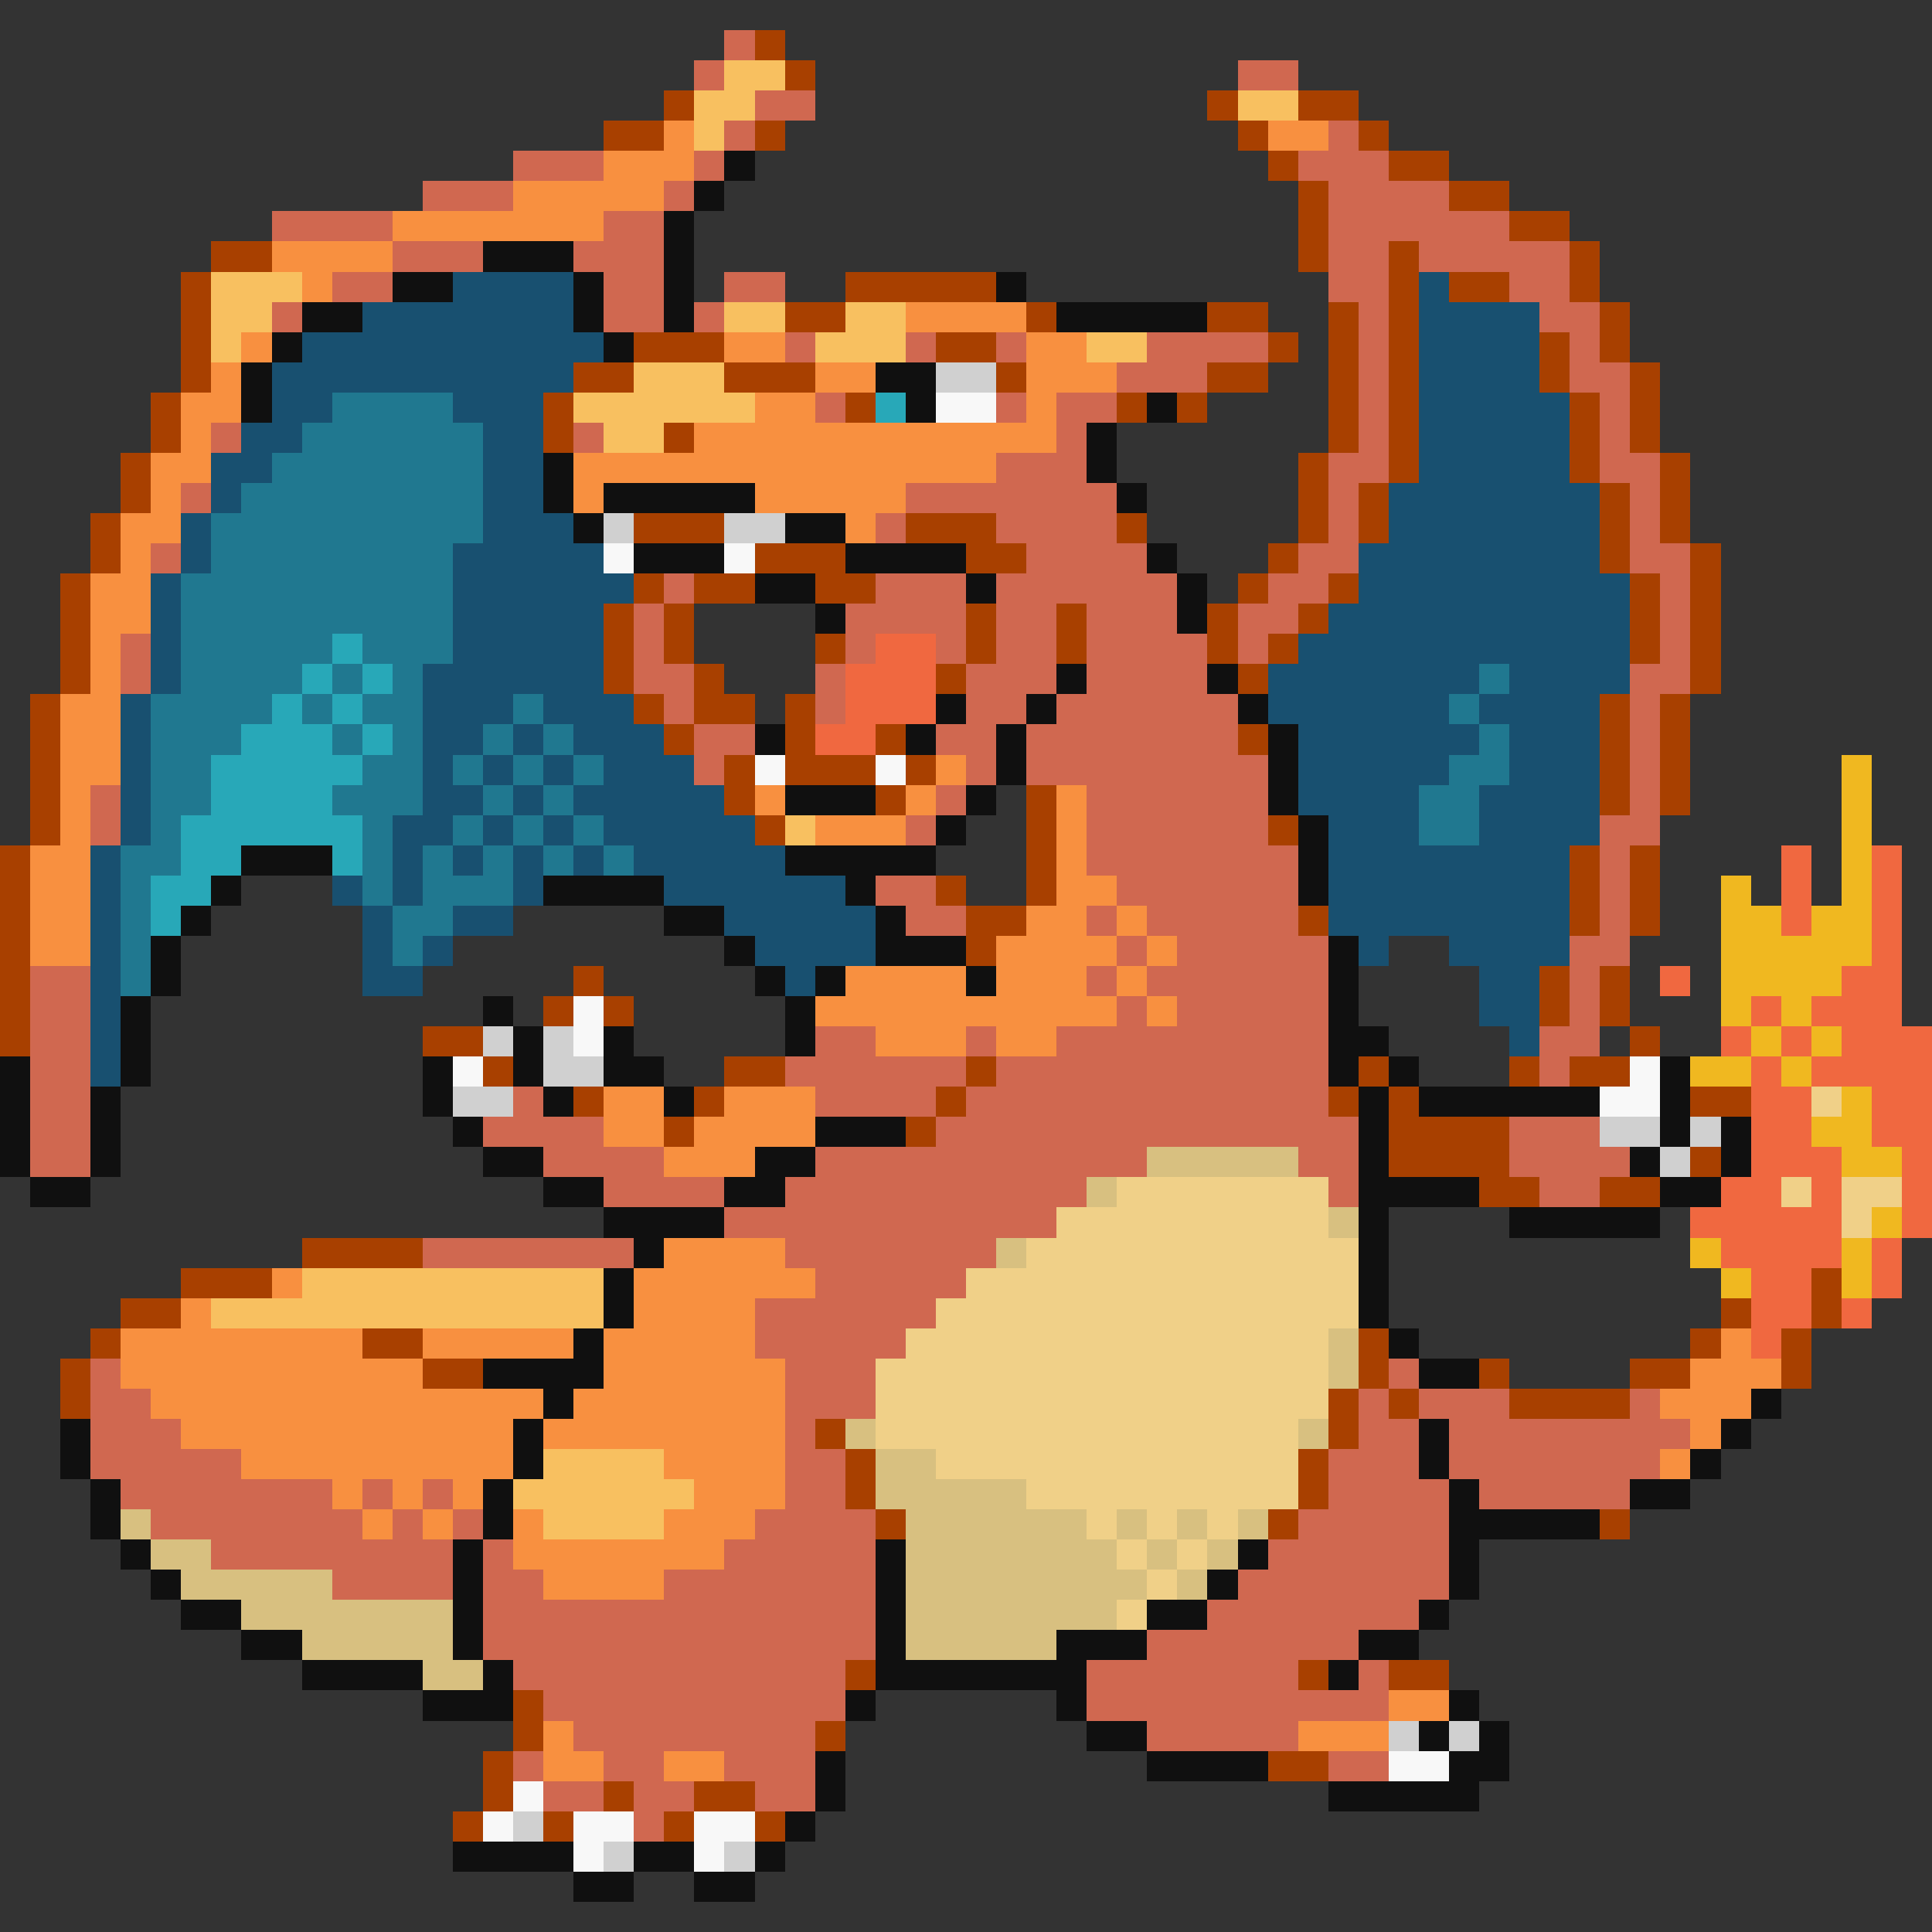 <svg xmlns="http://www.w3.org/2000/svg" viewBox="0 -0.5 64 64" shape-rendering="crispEdges">
<rect x="0" y="-0.5" width="64" height="64" fill="#333333" stroke="none"/>
<path stroke="#d06850" d="M24 1h1M23 2h1M41 2h2M25 3h2M24 4h1M44 4h1M17 5h3M23 5h1M43 5h3M14 6h3M22 6h1M44 6h4M9 7h4M20 7h2M44 7h6M13 8h3M19 8h3M44 8h2M47 8h5M11 9h2M20 9h2M24 9h2M44 9h2M50 9h2M9 10h1M20 10h2M23 10h1M45 10h1M51 10h2M26 11h1M30 11h1M33 11h1M38 11h4M45 11h1M52 11h1M37 12h3M45 12h1M52 12h2M27 13h1M33 13h1M35 13h2M45 13h1M53 13h1M7 14h1M19 14h1M35 14h1M45 14h1M53 14h1M33 15h3M44 15h2M53 15h2M6 16h1M30 16h7M44 16h1M54 16h1M29 17h1M33 17h4M44 17h1M54 17h1M5 18h1M34 18h4M43 18h2M54 18h2M22 19h1M29 19h3M33 19h6M42 19h2M55 19h1M21 20h1M28 20h4M33 20h2M36 20h3M41 20h2M55 20h1M4 21h1M21 21h1M28 21h1M31 21h1M33 21h2M36 21h4M41 21h1M55 21h1M4 22h1M21 22h2M27 22h1M32 22h3M36 22h4M54 22h2M22 23h1M27 23h1M32 23h2M35 23h6M54 23h1M23 24h2M31 24h2M34 24h7M54 24h1M23 25h1M32 25h1M34 25h8M54 25h1M3 26h1M31 26h1M36 26h6M54 26h1M3 27h1M30 27h1M36 27h6M53 27h2M36 28h7M53 28h1M29 29h2M37 29h6M53 29h1M30 30h2M36 30h1M38 30h5M53 30h1M37 31h1M39 31h5M52 31h2M1 32h2M36 32h1M38 32h6M52 32h1M1 33h2M37 33h1M39 33h5M52 33h1M1 34h2M27 34h2M32 34h1M35 34h9M51 34h2M1 35h2M26 35h6M33 35h11M51 35h1M1 36h2M17 36h1M27 36h4M32 36h12M1 37h2M16 37h4M31 37h14M50 37h3M1 38h2M18 38h4M27 38h11M43 38h2M50 38h4M20 39h4M26 39h10M44 39h1M51 39h2M24 40h11M14 41h7M26 41h7M27 42h5M25 43h6M25 44h5M3 45h1M26 45h3M46 45h1M3 46h2M26 46h3M45 46h1M47 46h3M54 46h1M3 47h3M26 47h1M45 47h2M48 47h8M3 48h5M26 48h2M44 48h3M48 48h7M4 49h7M12 49h1M14 49h1M26 49h2M44 49h4M49 49h5M5 50h7M13 50h1M15 50h1M25 50h4M43 50h5M7 51h8M16 51h1M24 51h5M42 51h6M11 52h4M16 52h2M22 52h7M41 52h7M16 53h13M40 53h7M16 54h13M38 54h7M17 55h11M36 55h7M45 55h1M18 56h10M36 56h10M19 57h8M38 57h5M17 58h1M20 58h2M24 58h3M44 58h2M18 59h2M21 59h2M25 59h2M21 60h1" />
<path stroke="#a84000" d="M25 1h1M26 2h1M22 3h1M40 3h1M43 3h2M20 4h2M25 4h1M41 4h1M45 4h1M42 5h1M46 5h2M43 6h1M48 6h2M43 7h1M50 7h2M7 8h2M43 8h1M46 8h1M52 8h1M6 9h1M28 9h5M46 9h1M48 9h2M52 9h1M6 10h1M26 10h2M34 10h1M40 10h2M44 10h1M46 10h1M53 10h1M6 11h1M21 11h3M31 11h2M42 11h1M44 11h1M46 11h1M51 11h1M53 11h1M6 12h1M19 12h2M24 12h3M33 12h1M40 12h2M44 12h1M46 12h1M51 12h1M54 12h1M5 13h1M18 13h1M28 13h1M37 13h1M39 13h1M44 13h1M46 13h1M52 13h1M54 13h1M5 14h1M18 14h1M22 14h1M44 14h1M46 14h1M52 14h1M54 14h1M4 15h1M43 15h1M46 15h1M52 15h1M55 15h1M4 16h1M43 16h1M45 16h1M53 16h1M55 16h1M3 17h1M21 17h3M30 17h3M37 17h1M43 17h1M45 17h1M53 17h1M55 17h1M3 18h1M25 18h3M32 18h2M42 18h1M53 18h1M56 18h1M2 19h1M21 19h1M23 19h2M27 19h2M41 19h1M44 19h1M54 19h1M56 19h1M2 20h1M20 20h1M22 20h1M32 20h1M35 20h1M40 20h1M43 20h1M54 20h1M56 20h1M2 21h1M20 21h1M22 21h1M27 21h1M32 21h1M35 21h1M40 21h1M42 21h1M54 21h1M56 21h1M2 22h1M20 22h1M23 22h1M31 22h1M41 22h1M56 22h1M1 23h1M21 23h1M23 23h2M26 23h1M53 23h1M55 23h1M1 24h1M22 24h1M26 24h1M29 24h1M41 24h1M53 24h1M55 24h1M1 25h1M24 25h1M26 25h3M30 25h1M53 25h1M55 25h1M1 26h1M24 26h1M29 26h1M34 26h1M53 26h1M55 26h1M1 27h1M25 27h1M34 27h1M42 27h1M0 28h1M34 28h1M52 28h1M54 28h1M0 29h1M31 29h1M34 29h1M52 29h1M54 29h1M0 30h1M32 30h2M43 30h1M52 30h1M54 30h1M0 31h1M32 31h1M0 32h1M19 32h1M51 32h1M53 32h1M0 33h1M18 33h1M20 33h1M51 33h1M53 33h1M0 34h1M14 34h2M54 34h1M16 35h1M24 35h2M32 35h1M45 35h1M50 35h1M52 35h2M19 36h1M23 36h1M31 36h1M44 36h1M46 36h1M56 36h2M22 37h1M30 37h1M46 37h4M46 38h4M56 38h1M49 39h2M53 39h2M10 41h4M6 42h3M60 42h1M4 43h2M57 43h1M60 43h1M3 44h1M12 44h2M45 44h1M56 44h1M59 44h1M2 45h1M14 45h2M45 45h1M49 45h1M54 45h2M59 45h1M2 46h1M44 46h1M46 46h1M50 46h4M27 47h1M44 47h1M28 48h1M43 48h1M28 49h1M43 49h1M29 50h1M42 50h1M53 50h1M28 55h1M43 55h1M46 55h2M17 56h1M17 57h1M27 57h1M16 58h1M42 58h2M16 59h1M20 59h1M23 59h2M15 60h1M18 60h1M22 60h1M25 60h1" />
<path stroke="#f8c060" d="M24 2h2M23 3h2M41 3h2M23 4h1M7 9h3M7 10h2M24 10h2M28 10h2M7 11h1M27 11h3M36 11h2M21 12h3M19 13h6M20 14h2M26 27h1M10 42h10M7 43h13M18 48h4M17 49h6M18 50h4" />
<path stroke="#f89040" d="M22 4h1M42 4h2M20 5h3M17 6h5M13 7h7M9 8h4M10 9h1M30 10h4M8 11h1M24 11h2M34 11h2M7 12h1M27 12h2M34 12h3M6 13h2M25 13h2M34 13h1M6 14h1M23 14h12M5 15h2M19 15h14M5 16h1M19 16h1M25 16h5M4 17h2M28 17h1M4 18h1M3 19h2M3 20h2M3 21h1M3 22h1M2 23h2M2 24h2M2 25h2M31 25h1M2 26h1M25 26h1M30 26h1M35 26h1M2 27h1M27 27h3M35 27h1M1 28h2M35 28h1M1 29h2M35 29h2M1 30h2M34 30h2M37 30h1M1 31h2M33 31h4M38 31h1M28 32h4M33 32h3M37 32h1M27 33h10M38 33h1M29 34h3M33 34h2M20 36h2M24 36h3M20 37h2M23 37h4M22 38h3M22 41h4M9 42h1M21 42h6M6 43h1M21 43h4M4 44h8M14 44h5M20 44h5M57 44h1M4 45h10M20 45h6M56 45h3M5 46h13M19 46h7M55 46h3M6 47h11M18 47h8M56 47h1M8 48h9M22 48h4M55 48h1M11 49h1M13 49h1M15 49h1M23 49h3M12 50h1M14 50h1M17 50h1M22 50h3M17 51h7M18 52h4M46 56h2M18 57h1M43 57h3M18 58h2M22 58h2" />
<path stroke="#101010" d="M24 5h1M23 6h1M22 7h1M16 8h3M22 8h1M13 9h2M19 9h1M22 9h1M33 9h1M10 10h2M19 10h1M22 10h1M35 10h5M9 11h1M20 11h1M8 12h1M29 12h2M8 13h1M30 13h1M38 13h1M36 14h1M18 15h1M36 15h1M18 16h1M20 16h5M37 16h1M19 17h1M26 17h2M21 18h3M28 18h4M38 18h1M25 19h2M32 19h1M39 19h1M27 20h1M39 20h1M35 22h1M40 22h1M31 23h1M34 23h1M41 23h1M25 24h1M30 24h1M33 24h1M42 24h1M33 25h1M42 25h1M26 26h3M32 26h1M42 26h1M31 27h1M43 27h1M8 28h3M26 28h5M43 28h1M7 29h1M18 29h4M28 29h1M43 29h1M6 30h1M22 30h2M29 30h1M5 31h1M24 31h1M29 31h3M44 31h1M5 32h1M25 32h1M27 32h1M32 32h1M44 32h1M4 33h1M16 33h1M26 33h1M44 33h1M4 34h1M17 34h1M20 34h1M26 34h1M44 34h2M0 35h1M4 35h1M14 35h1M17 35h1M20 35h2M44 35h1M46 35h1M55 35h1M0 36h1M3 36h1M14 36h1M18 36h1M22 36h1M45 36h1M47 36h6M55 36h1M0 37h1M3 37h1M15 37h1M27 37h3M45 37h1M55 37h1M57 37h1M0 38h1M3 38h1M16 38h2M25 38h2M45 38h1M54 38h1M57 38h1M1 39h2M18 39h2M24 39h2M45 39h4M55 39h2M20 40h4M45 40h1M50 40h5M21 41h1M45 41h1M20 42h1M45 42h1M20 43h1M45 43h1M19 44h1M46 44h1M16 45h4M47 45h2M18 46h1M58 46h1M2 47h1M17 47h1M47 47h1M57 47h1M2 48h1M17 48h1M47 48h1M56 48h1M3 49h1M16 49h1M48 49h1M54 49h2M3 50h1M16 50h1M48 50h5M4 51h1M15 51h1M29 51h1M41 51h1M48 51h1M5 52h1M15 52h1M29 52h1M40 52h1M48 52h1M6 53h2M15 53h1M29 53h1M38 53h2M47 53h1M8 54h2M15 54h1M29 54h1M35 54h3M45 54h2M10 55h4M16 55h1M29 55h7M44 55h1M14 56h3M28 56h1M35 56h1M48 56h1M36 57h2M47 57h1M49 57h1M27 58h1M38 58h4M48 58h2M27 59h1M44 59h5M26 60h1M15 61h4M21 61h2M25 61h1M19 62h2M23 62h2" />
<path stroke="#185070" d="M15 9h4M47 9h1M12 10h7M47 10h4M10 11h10M47 11h4M9 12h10M47 12h4M9 13h2M15 13h3M47 13h5M8 14h2M16 14h2M47 14h5M7 15h2M16 15h2M47 15h5M7 16h1M16 16h2M46 16h7M6 17h1M16 17h3M46 17h7M6 18h1M15 18h5M45 18h8M5 19h1M15 19h6M45 19h9M5 20h1M15 20h5M44 20h10M5 21h1M15 21h5M43 21h11M5 22h1M14 22h6M42 22h7M50 22h4M4 23h1M14 23h3M18 23h3M42 23h6M49 23h4M4 24h1M14 24h2M17 24h1M19 24h3M43 24h6M50 24h3M4 25h1M14 25h1M16 25h1M18 25h1M20 25h3M43 25h5M50 25h3M4 26h1M14 26h2M17 26h1M19 26h5M43 26h4M49 26h4M4 27h1M13 27h2M16 27h1M18 27h1M20 27h5M44 27h3M49 27h4M3 28h1M13 28h1M15 28h1M17 28h1M19 28h1M21 28h5M44 28h8M3 29h1M11 29h1M13 29h1M17 29h1M22 29h6M44 29h8M3 30h1M12 30h1M15 30h2M24 30h5M44 30h8M3 31h1M12 31h1M14 31h1M25 31h4M45 31h1M48 31h4M3 32h1M12 32h2M26 32h1M49 32h2M3 33h1M49 33h2M3 34h1M50 34h1M3 35h1" />
<path stroke="#d0d0d0" d="M31 12h2M20 17h1M24 17h2M16 34h1M18 34h1M18 35h2M15 36h2M53 37h2M56 37h1M55 38h1M46 57h1M48 57h1M17 60h1M20 61h1M24 61h1" />
<path stroke="#207890" d="M11 13h4M10 14h6M9 15h7M8 16h8M7 17h9M7 18h8M6 19h9M6 20h9M6 21h5M12 21h3M6 22h4M11 22h1M13 22h1M49 22h1M5 23h4M10 23h1M12 23h2M17 23h1M48 23h1M5 24h3M11 24h1M13 24h1M16 24h1M18 24h1M49 24h1M5 25h2M12 25h2M15 25h1M17 25h1M19 25h1M48 25h2M5 26h2M11 26h3M16 26h1M18 26h1M47 26h2M5 27h1M12 27h1M15 27h1M17 27h1M19 27h1M47 27h2M4 28h2M12 28h1M14 28h1M16 28h1M18 28h1M20 28h1M4 29h1M12 29h1M14 29h3M4 30h1M13 30h2M4 31h1M13 31h1M4 32h1" />
<path stroke="#28a8b8" d="M29 13h1M11 21h1M10 22h1M12 22h1M9 23h1M11 23h1M8 24h3M12 24h1M7 25h5M7 26h4M6 27h6M6 28h2M11 28h1M5 29h2M5 30h1" />
<path stroke="#f8f8f8" d="M31 13h2M20 18h1M24 18h1M25 25h1M29 25h1M19 33h1M19 34h1M15 35h1M54 35h1M53 36h2M46 58h2M17 59h1M16 60h1M19 60h2M23 60h2M19 61h1M23 61h1" />
<path stroke="#f06840" d="M29 21h2M28 22h3M28 23h3M27 24h2M59 28h1M62 28h1M59 29h1M62 29h1M59 30h1M62 30h1M62 31h1M55 32h1M61 32h2M58 33h1M60 33h3M57 34h1M59 34h1M61 34h3M58 35h1M60 35h4M58 36h2M62 36h2M58 37h2M62 37h2M58 38h3M63 38h1M57 39h2M60 39h1M63 39h1M56 40h5M63 40h1M57 41h4M62 41h1M58 42h2M62 42h1M58 43h2M61 43h1M58 44h1" />
<path stroke="#f0b820" d="M61 25h1M61 26h1M61 27h1M61 28h1M57 29h1M61 29h1M57 30h2M60 30h2M57 31h5M57 32h4M57 33h1M59 33h1M58 34h1M60 34h1M56 35h2M59 35h1M61 36h1M60 37h2M61 38h2M62 40h1M56 41h1M61 41h1M57 42h1M61 42h1" />
<path stroke="#f0d088" d="M60 36h1M37 39h7M59 39h1M61 39h2M35 40h9M61 40h1M34 41h11M32 42h13M31 43h14M30 44h14M29 45h15M29 46h15M29 47h14M31 48h12M34 49h9M36 50h1M38 50h1M40 50h1M37 51h1M39 51h1M38 52h1M37 53h1" />
<path stroke="#d8c080" d="M38 38h5M36 39h1M44 40h1M33 41h1M44 44h1M44 45h1M28 47h1M43 47h1M29 48h2M29 49h5M4 50h1M30 50h6M37 50h1M39 50h1M41 50h1M5 51h2M30 51h7M38 51h1M40 51h1M6 52h5M30 52h8M39 52h1M8 53h7M30 53h7M10 54h5M30 54h5M14 55h2" />
</svg>